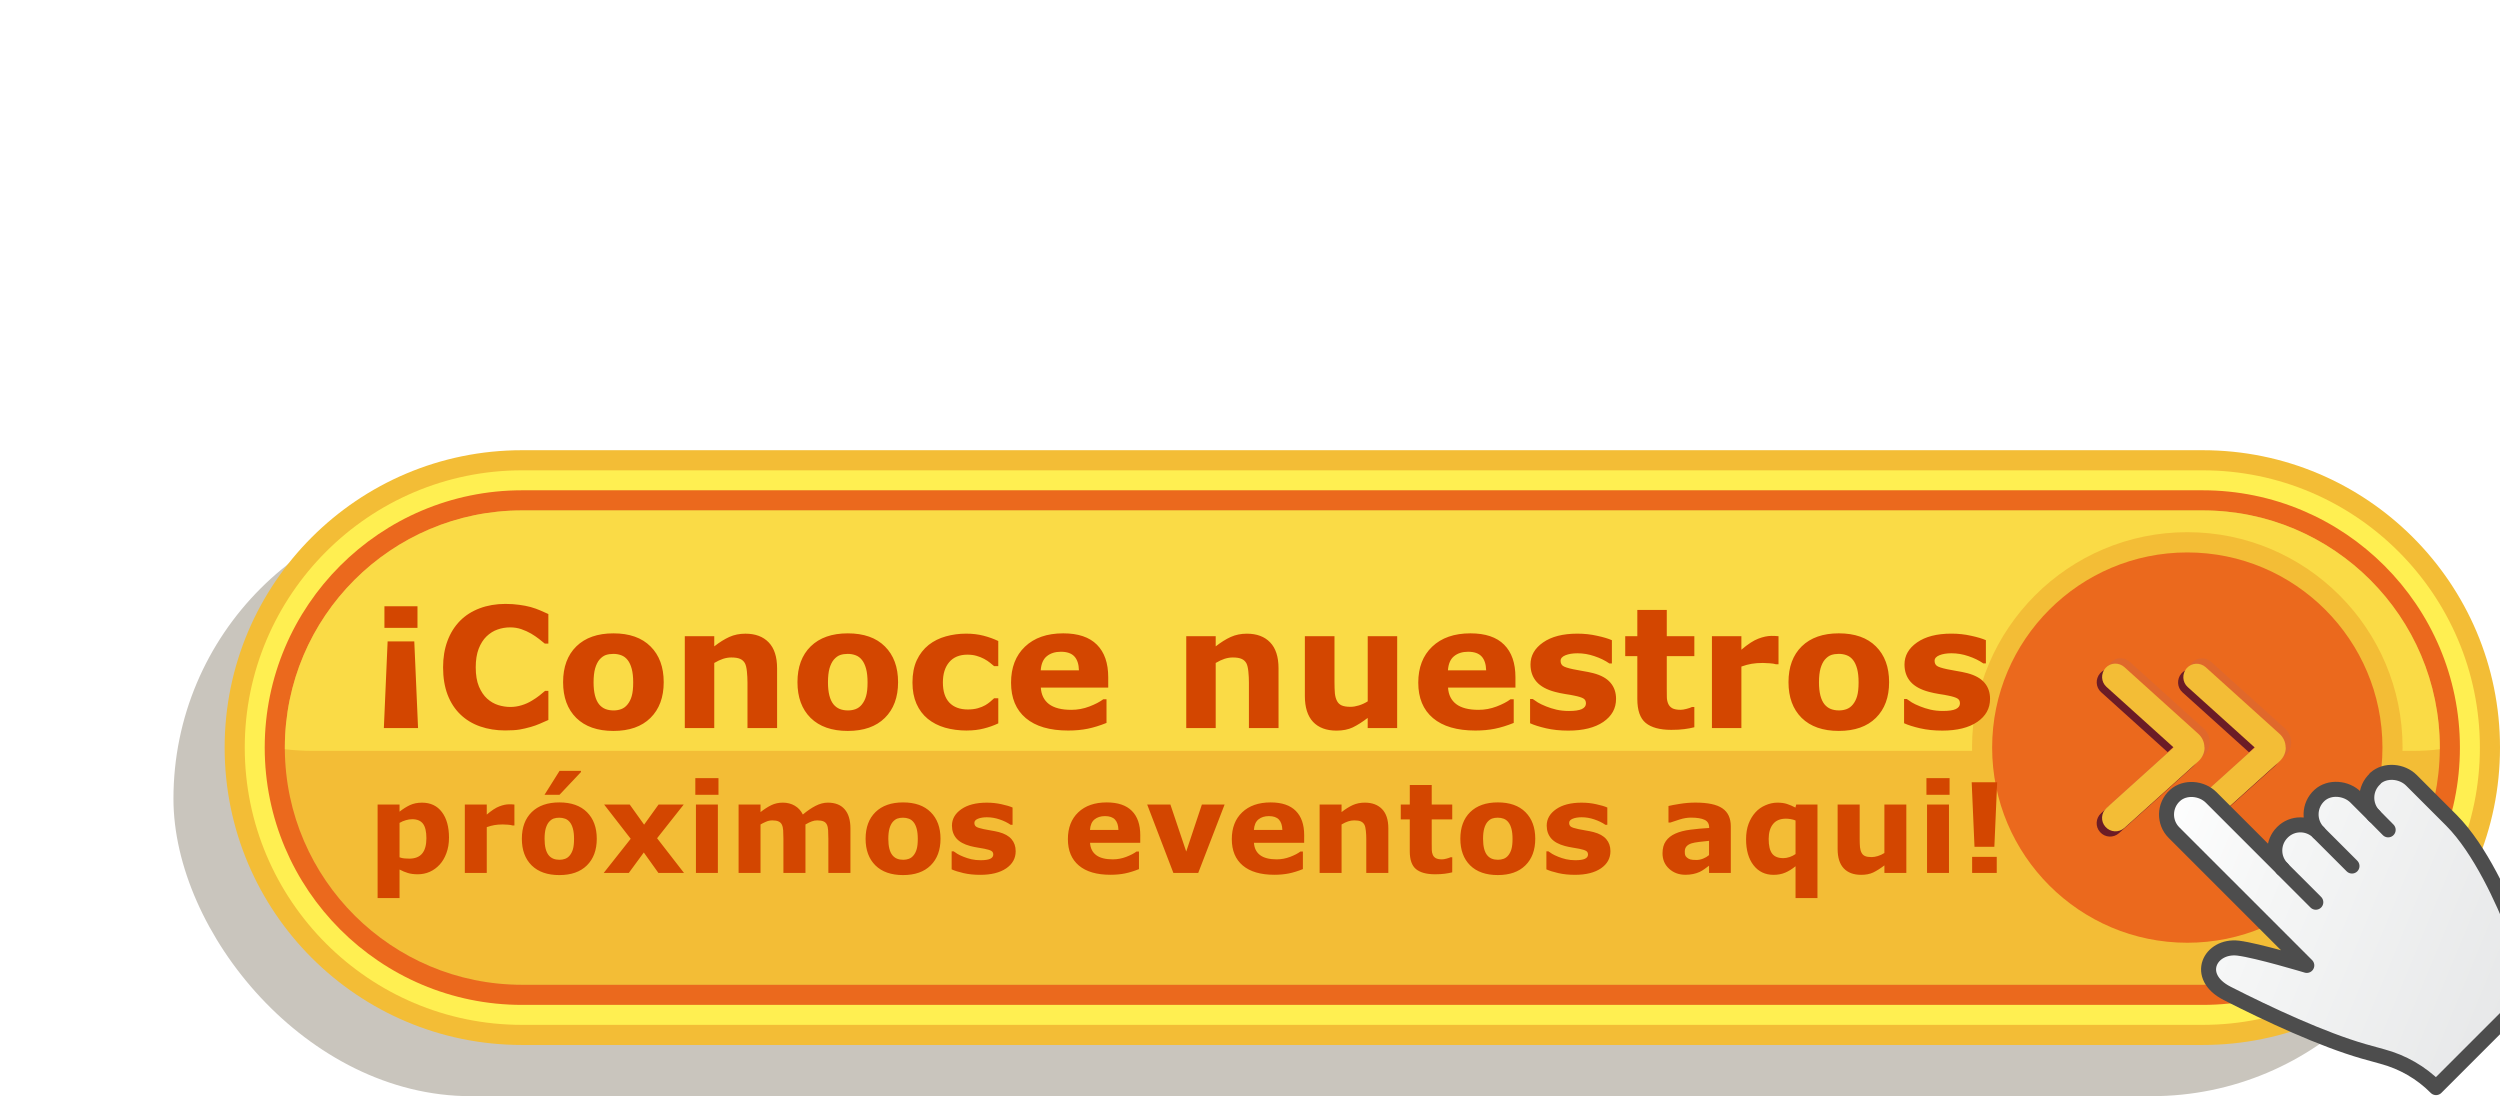 <?xml version="1.0" encoding="UTF-8" standalone="no"?>
<svg
   id="Capa_1"
   data-name="Capa 1"
   version="1.1"
   viewBox="0 0 166.534 73.02"
   width="166.534"
   height="73.02"
   sodipodi:docname="botonfirma.svg"
   xmlns:inkscape="http://www.inkscape.org/namespaces/inkscape"
   xmlns:sodipodi="http://sodipodi.sourceforge.net/DTD/sodipodi-0.dtd"
   xmlns="http://www.w3.org/2000/svg"
   xmlns:svg="http://www.w3.org/2000/svg">
  <sodipodi:namedview
     id="namedview25"
     pagecolor="#ffffff"
     bordercolor="#000000"
     borderopacity="0.25"
     inkscape:showpageshadow="2"
     inkscape:pageopacity="0.0"
     inkscape:pagecheckerboard="0"
     inkscape:deskcolor="#d1d1d1" />
  <defs
     id="defs4">
    <style
       id="style1">
      .cls-1 {
        font-size: 11.16px;
      }

      .cls-2 {
        opacity: .6;
      }

      .cls-2, .cls-3, .cls-4, .cls-5, .cls-6, .cls-7, .cls-8 {
        stroke-width: 0px;
      }

      .cls-2, .cls-5 {
        fill: #ffef51;
      }

      .cls-9 {
        filter: url(#drop-shadow-1);
      }

      .cls-10 {
        fill: none;
      }

      .cls-10, .cls-11 {
        stroke: #4d4d4d;
        stroke-linecap: round;
        stroke-linejoin: round;
      }

      .cls-3 {
        fill: #f3bd36;
      }

      .cls-4 {
        fill: #eb691d;
      }

      .cls-11 {
        fill: url(#linear-gradient);
      }

      .cls-12 {
        font-size: 8.31px;
      }

      .cls-13 {
        font-size: 9.82px;
      }

      .cls-14 {
        fill: #d34600;
        font-family: Montserrat-ExtraBold, Montserrat;
        font-weight: 700;
      }

      .cls-6 {
        fill: #c9c5bd;
      }

      .cls-7 {
        fill: #e0682b;
      }

      .cls-8 {
        fill: #6b1c26;
      }
    </style>
    <filter
       id="drop-shadow-1"
       filterUnits="userSpaceOnUse">
      <feOffset
         dx="0"
         dy="0"
         id="feOffset1" />
      <feGaussianBlur
         result="blur"
         stdDeviation="2"
         id="feGaussianBlur1" />
      <feFlood
         flood-color="#000"
         flood-opacity=".2"
         id="feFlood1" />
      <feComposite
         in2="blur"
         operator="in"
         id="feComposite1" />
      <feComposite
         in="SourceGraphic"
         id="feComposite2" />
    </filter>
    <linearGradient
       id="linear-gradient"
       x1="-113.64"
       y1="163.08"
       x2="-102.74"
       y2="189.33"
       gradientTransform="rotate(-45,-120.353,-198.768)"
       gradientUnits="userSpaceOnUse">
      <stop
         offset="0"
         stop-color="#fff"
         id="stop2" />
      <stop
         offset=".33"
         stop-color="#f5f6f6"
         id="stop3" />
      <stop
         offset="1"
         stop-color="#e6e7e8"
         id="stop4" />
    </linearGradient>
  </defs>
  <g
     id="g20"
     transform="translate(2.534,2.1)">
    <rect
       class="cls-6"
       x="9.02"
       y="31.3"
       width="151.57"
       height="39.62"
       rx="19.81"
       ry="19.81"
       id="rect4" />
    <g
       id="g19">
      <path
         class="cls-3"
         d="M 144.19,67.51 H 32.24 C 21.3,67.51 12.43,58.64 12.43,47.7 v 0 c 0,-10.94 8.87,-19.81 19.81,-19.81 h 111.95 c 10.94,0 19.81,8.87 19.81,19.81 v 0 c 0,10.94 -8.87,19.81 -19.81,19.81 z"
         id="path4" />
      <path
         class="cls-5"
         d="m 32.24,66.17 c -10.19,0 -18.47,-8.29 -18.47,-18.47 0,-10.18 8.29,-18.47 18.47,-18.47 h 111.95 c 10.19,0 18.47,8.29 18.47,18.47 0,10.18 -8.29,18.47 -18.47,18.47 z"
         id="path5" />
      <path
         class="cls-4"
         d="m 32.24,64.84 c -9.45,0 -17.14,-7.69 -17.14,-17.14 0,-9.45 7.69,-17.14 17.14,-17.14 h 111.95 c 9.45,0 17.14,7.69 17.14,17.14 0,9.45 -7.69,17.14 -17.14,17.14 z"
         id="path6" />
      <path
         class="cls-7"
         d="m 32.24,63.5 c -8.71,0 -15.8,-7.09 -15.8,-15.8 0,-8.71 7.09,-15.8 15.8,-15.8 h 111.95 c 8.71,0 15.8,7.09 15.8,15.8 0,8.71 -7.09,15.8 -15.8,15.8 z"
         id="path7" />
      <path
         class="cls-3"
         d="m 159.99,47.7 v 0.11 c -0.06,8.66 -7.12,15.69 -15.8,15.69 H 32.24 C 23.56,63.5 16.5,56.47 16.44,47.81 V 47.7 c 0,-8.71 7.09,-15.8 15.8,-15.8 h 111.95 c 8.72,0 15.8,7.09 15.8,15.8 z"
         id="path8" />
      <path
         class="cls-2"
         d="m 159.99,47.7 v 0.11 c -0.61,0.08 -1.24,0.11 -1.88,0.11 H 18.32 c -0.64,0 -1.26,-0.04 -1.88,-0.11 V 47.7 c 0,-8.71 7.09,-15.8 15.8,-15.8 h 111.95 c 8.72,0 15.8,7.09 15.8,15.8 z"
         id="path9" />
      <path
         class="cls-3"
         d="m 143.17,62.03 c -7.91,0 -14.34,-6.43 -14.34,-14.34 0,-7.91 6.43,-14.34 14.34,-14.34 7.91,0 14.34,6.43 14.34,14.34 0,7.91 -6.43,14.34 -14.34,14.34 z"
         id="path10" />
      <path
         class="cls-4"
         d="m 143.17,60.7 c -7.17,0 -13,-5.83 -13,-13 0,-7.17 5.83,-13 13,-13 7.17,0 13,5.83 13,13 0,7.17 -5.83,13 -13,13 z"
         id="path11" />
      <g
         id="g18">
        <g
           id="g13">
          <path
             class="cls-8"
             d="m 149.38,48.05 c 0,0.34 -0.15,0.67 -0.41,0.91 l -4.93,4.44 c -0.37,0.33 -0.93,0.3 -1.26,-0.06 -0.33,-0.36 -0.3,-0.93 0.07,-1.26 l 4.47,-4.03 -4.47,-4.03 c -0.37,-0.33 -0.39,-0.89 -0.07,-1.26 0.33,-0.37 0.89,-0.39 1.26,-0.07 l 4.92,4.44 c 0.26,0.23 0.41,0.56 0.41,0.91 z"
             id="path12" />
          <path
             class="cls-8"
             d="m 143.96,48.05 c 0,0.34 -0.15,0.67 -0.41,0.91 l -4.93,4.44 c -0.37,0.33 -0.93,0.3 -1.26,-0.07 -0.33,-0.36 -0.3,-0.93 0.07,-1.26 l 4.47,-4.03 -4.47,-4.03 c -0.37,-0.33 -0.39,-0.89 -0.07,-1.26 0.33,-0.37 0.89,-0.39 1.26,-0.06 l 4.92,4.44 c 0.26,0.23 0.41,0.56 0.41,0.91 z"
             id="path13" />
        </g>
        <g
           id="g15">
          <path
             class="cls-7"
             d="m 150.09,47.34 c 0,0.34 -0.15,0.67 -0.41,0.91 l -4.93,4.44 c -0.37,0.33 -0.93,0.3 -1.26,-0.06 -0.33,-0.36 -0.3,-0.93 0.07,-1.26 l 4.47,-4.03 -4.47,-4.03 c -0.37,-0.33 -0.39,-0.89 -0.07,-1.26 0.33,-0.37 0.89,-0.39 1.26,-0.07 l 4.92,4.44 c 0.26,0.23 0.41,0.56 0.41,0.91 z"
             id="path14" />
          <path
             class="cls-7"
             d="m 144.67,47.34 c 0,0.34 -0.15,0.67 -0.41,0.91 l -4.93,4.44 c -0.37,0.33 -0.93,0.3 -1.26,-0.07 -0.33,-0.36 -0.3,-0.93 0.07,-1.26 l 4.47,-4.03 -4.47,-4.03 c -0.37,-0.33 -0.39,-0.89 -0.07,-1.26 0.33,-0.37 0.89,-0.39 1.26,-0.06 l 4.92,4.44 c 0.26,0.23 0.41,0.56 0.41,0.91 z"
             id="path15" />
        </g>
        <g
           id="g17">
          <path
             class="cls-3"
             d="m 149.73,47.7 c 0,0.34 -0.15,0.67 -0.41,0.91 l -4.93,4.44 c -0.37,0.33 -0.93,0.3 -1.26,-0.06 -0.33,-0.36 -0.3,-0.93 0.07,-1.26 l 4.47,-4.03 -4.47,-4.03 c -0.37,-0.33 -0.39,-0.89 -0.07,-1.26 0.33,-0.37 0.89,-0.39 1.26,-0.07 l 4.92,4.44 c 0.26,0.23 0.41,0.56 0.41,0.91 z"
             id="path16" />
          <path
             class="cls-3"
             d="m 144.32,47.7 c 0,0.34 -0.15,0.67 -0.41,0.91 l -4.93,4.44 c -0.37,0.33 -0.93,0.3 -1.26,-0.07 -0.33,-0.36 -0.3,-0.93 0.07,-1.26 l 4.47,-4.03 -4.47,-4.03 c -0.37,-0.33 -0.39,-0.89 -0.07,-1.26 0.33,-0.37 0.89,-0.39 1.26,-0.06 l 4.92,4.44 c 0.26,0.23 0.41,0.56 0.41,0.91 z"
             id="path17" />
        </g>
      </g>
    </g>
  </g>
  <g
     id="text23"
     class="cls-14"
     style="font-weight:700;font-family:Montserrat-ExtraBold, Montserrat;fill:#d34600"
     transform="translate(24.464,48.5)"
     aria-label="¡Conoce nuestrospróximos eventos aqui!">
    <path
       style="font-size:11.16px"
       d="M 3.346,-6.675 H 1.144 V -8.114 H 3.346 Z M 3.384,0 H 1.106 l 0.251,-5.776 h 1.776 z m 5.809,0.158 q -0.905,0 -1.673,-0.267 Q 6.757,-0.376 6.207,-0.905 5.656,-1.433 5.351,-2.223 q -0.3,-0.79 -0.3,-1.825 0,-0.965 0.289,-1.749 0.289,-0.785 0.839,-1.346 0.529,-0.539 1.308,-0.834 0.785,-0.294 1.711,-0.294 0.512,0 0.921,0.06 0.414,0.054 0.763,0.147 0.365,0.104 0.659,0.234 0.3,0.125 0.523,0.234 v 1.967 H 11.825 Q 11.672,-5.76 11.438,-5.94 11.209,-6.119 10.915,-6.294 10.615,-6.468 10.266,-6.588 9.918,-6.708 9.52,-6.708 q -0.441,0 -0.839,0.142 -0.398,0.136 -0.736,0.458 -0.322,0.311 -0.523,0.823 -0.196,0.512 -0.196,1.242 0,0.763 0.213,1.275 0.218,0.512 0.545,0.806 0.332,0.3 0.741,0.43 0.409,0.125 0.806,0.125 0.381,0 0.752,-0.114 0.376,-0.114 0.692,-0.311 0.267,-0.158 0.496,-0.338 0.229,-0.18 0.376,-0.311 h 0.218 v 1.94 q -0.305,0.136 -0.583,0.256 -0.278,0.12 -0.583,0.207 -0.398,0.114 -0.747,0.174 -0.349,0.06 -0.959,0.06 z M 19.748,-3.057 q 0,1.509 -0.883,2.381 -0.877,0.866 -2.468,0.866 -1.591,0 -2.474,-0.866 -0.877,-0.872 -0.877,-2.381 0,-1.52 0.883,-2.387 0.888,-0.866 2.468,-0.866 1.602,0 2.474,0.872 0.877,0.872 0.877,2.381 z m -2.414,1.488 q 0.191,-0.234 0.283,-0.561 0.098,-0.332 0.098,-0.915 0,-0.539 -0.098,-0.905 -0.098,-0.365 -0.272,-0.583 -0.174,-0.223 -0.42,-0.316 -0.245,-0.093 -0.529,-0.093 -0.283,0 -0.507,0.076 -0.218,0.076 -0.42,0.305 -0.18,0.213 -0.289,0.583 -0.104,0.371 -0.104,0.932 0,0.501 0.093,0.872 0.093,0.365 0.272,0.589 0.174,0.213 0.414,0.311 0.245,0.098 0.556,0.098 0.267,0 0.507,-0.087 0.245,-0.093 0.414,-0.305 z M 27.301,0 h -1.973 v -3.035 q 0,-0.371 -0.038,-0.736 -0.038,-0.371 -0.131,-0.545 -0.109,-0.202 -0.322,-0.294 -0.207,-0.093 -0.583,-0.093 -0.267,0 -0.545,0.087 -0.272,0.087 -0.594,0.278 V 0 h -1.962 v -6.119 h 1.962 v 0.676 q 0.523,-0.409 1.003,-0.627 0.485,-0.218 1.073,-0.218 0.992,0 1.548,0.578 0.561,0.578 0.561,1.727 z m 8.059,-3.057 q 0,1.509 -0.883,2.381 -0.877,0.866 -2.468,0.866 -1.591,0 -2.474,-0.866 -0.877,-0.872 -0.877,-2.381 0,-1.52 0.883,-2.387 0.888,-0.866 2.468,-0.866 1.602,0 2.474,0.872 0.877,0.872 0.877,2.381 z m -2.414,1.488 q 0.191,-0.234 0.283,-0.561 0.098,-0.332 0.098,-0.915 0,-0.539 -0.098,-0.905 -0.098,-0.365 -0.272,-0.583 -0.174,-0.223 -0.42,-0.316 -0.245,-0.093 -0.529,-0.093 -0.283,0 -0.507,0.076 -0.218,0.076 -0.42,0.305 -0.18,0.213 -0.289,0.583 Q 30.69,-3.607 30.69,-3.046 q 0,0.501 0.093,0.872 0.093,0.365 0.272,0.589 0.174,0.213 0.414,0.311 0.245,0.098 0.556,0.098 0.267,0 0.507,-0.087 0.245,-0.093 0.414,-0.305 z m 7.008,1.733 q -0.801,0 -1.466,-0.191 -0.659,-0.191 -1.15,-0.589 -0.485,-0.398 -0.752,-1.003 -0.267,-0.605 -0.267,-1.417 0,-0.856 0.283,-1.477 0.289,-0.621 0.801,-1.03 0.496,-0.387 1.144,-0.567 0.648,-0.18 1.346,-0.18 0.627,0 1.155,0.136 0.529,0.136 0.986,0.354 v 1.673 h -0.278 q -0.114,-0.098 -0.278,-0.229 -0.158,-0.131 -0.392,-0.256 -0.223,-0.12 -0.49,-0.196 -0.267,-0.082 -0.621,-0.082 -0.785,0 -1.21,0.501 -0.42,0.496 -0.42,1.351 0,0.883 0.43,1.341 0.436,0.458 1.232,0.458 0.371,0 0.665,-0.082 0.3,-0.087 0.496,-0.202 0.185,-0.109 0.327,-0.229 0.142,-0.12 0.262,-0.234 h 0.278 v 1.673 q -0.463,0.218 -0.97,0.343 -0.501,0.131 -1.112,0.131 z m 9.405,-2.861 h -4.49 q 0.044,0.719 0.545,1.101 0.507,0.381 1.488,0.381 0.621,0 1.204,-0.223 0.583,-0.223 0.921,-0.48 h 0.218 v 1.575 q -0.665,0.267 -1.253,0.387 -0.589,0.12 -1.302,0.12 -1.842,0 -2.823,-0.828 -0.981,-0.828 -0.981,-2.36 0,-1.515 0.926,-2.398 0.932,-0.888 2.55,-0.888 1.493,0 2.245,0.757 0.752,0.752 0.752,2.169 z m -1.951,-1.15 q -0.016,-0.616 -0.305,-0.926 -0.289,-0.311 -0.899,-0.311 -0.567,0 -0.932,0.294 -0.365,0.294 -0.409,0.943 z M 60.704,0 h -1.973 v -3.035 q 0,-0.371 -0.038,-0.736 -0.038,-0.371 -0.131,-0.545 -0.109,-0.202 -0.322,-0.294 -0.207,-0.093 -0.583,-0.093 -0.267,0 -0.545,0.087 -0.272,0.087 -0.594,0.278 V 0 h -1.962 v -6.119 h 1.962 v 0.676 q 0.523,-0.409 1.003,-0.627 0.485,-0.218 1.073,-0.218 0.992,0 1.548,0.578 0.561,0.578 0.561,1.727 z m 7.901,0 h -1.962 v -0.676 q -0.545,0.414 -0.997,0.632 -0.452,0.213 -1.079,0.213 -1.014,0 -1.564,-0.583 -0.545,-0.583 -0.545,-1.722 v -3.983 h 1.973 v 3.035 q 0,0.463 0.027,0.774 0.033,0.305 0.142,0.507 0.104,0.202 0.311,0.294 0.213,0.093 0.589,0.093 0.251,0 0.556,-0.093 0.305,-0.093 0.589,-0.272 v -4.338 h 1.962 z m 7.88,-2.697 h -4.49 q 0.044,0.719 0.545,1.101 0.507,0.381 1.488,0.381 0.621,0 1.204,-0.223 0.583,-0.223 0.921,-0.48 h 0.218 v 1.575 q -0.665,0.267 -1.253,0.387 -0.589,0.12 -1.302,0.12 -1.842,0 -2.823,-0.828 -0.981,-0.828 -0.981,-2.36 0,-1.515 0.926,-2.398 0.932,-0.888 2.55,-0.888 1.493,0 2.245,0.757 0.752,0.752 0.752,2.169 z m -1.951,-1.15 q -0.016,-0.616 -0.305,-0.926 -0.289,-0.311 -0.899,-0.311 -0.567,0 -0.932,0.294 -0.365,0.294 -0.409,0.943 z m 8.653,1.907 q 0,0.948 -0.85,1.531 -0.85,0.578 -2.327,0.578 -0.817,0 -1.482,-0.153 -0.665,-0.153 -1.068,-0.338 v -1.613 h 0.18 q 0.147,0.104 0.338,0.229 0.196,0.12 0.55,0.262 0.305,0.125 0.692,0.218 0.387,0.087 0.828,0.087 0.578,0 0.856,-0.125 0.278,-0.131 0.278,-0.381 0,-0.223 -0.163,-0.322 -0.163,-0.104 -0.621,-0.196 -0.218,-0.049 -0.594,-0.104 -0.371,-0.06 -0.676,-0.142 -0.834,-0.218 -1.237,-0.676 -0.403,-0.463 -0.403,-1.15 0,-0.883 0.834,-1.466 0.839,-0.589 2.289,-0.589 0.687,0 1.313,0.142 0.632,0.136 0.986,0.294 v 1.548 h -0.169 q -0.436,-0.3 -0.997,-0.485 -0.556,-0.191 -1.128,-0.191 -0.474,0 -0.801,0.131 -0.322,0.131 -0.322,0.371 0,0.218 0.147,0.332 0.147,0.114 0.692,0.229 0.3,0.06 0.643,0.12 0.349,0.054 0.698,0.142 0.774,0.202 1.144,0.638 0.371,0.43 0.371,1.079 z m 5.215,1.885 q -0.316,0.082 -0.67,0.125 -0.354,0.049 -0.866,0.049 -1.144,0 -1.706,-0.463 -0.556,-0.463 -0.556,-1.586 v -2.861 h -0.806 v -1.33 h 0.806 v -1.749 h 1.962 v 1.749 h 1.836 v 1.33 h -1.836 v 2.169 q 0,0.322 0.005,0.561 0.005,0.24 0.087,0.43 0.076,0.191 0.267,0.305 0.196,0.109 0.567,0.109 0.153,0 0.398,-0.065 0.251,-0.065 0.349,-0.12 h 0.163 z m 5.607,-4.196 h -0.174 q -0.125,-0.044 -0.403,-0.065 -0.278,-0.022 -0.463,-0.022 -0.42,0 -0.741,0.054 -0.322,0.054 -0.692,0.185 V 0 h -1.962 v -6.119 h 1.962 v 0.899 q 0.648,-0.556 1.128,-0.736 0.48,-0.185 0.883,-0.185 0.104,0 0.234,0.005 0.131,0.005 0.229,0.016 z m 7.367,1.193 q 0,1.509 -0.883,2.381 -0.877,0.866 -2.468,0.866 -1.591,0 -2.474,-0.866 -0.877,-0.872 -0.877,-2.381 0,-1.52 0.883,-2.387 0.888,-0.866 2.468,-0.866 1.602,0 2.474,0.872 0.877,0.872 0.877,2.381 z m -2.414,1.488 q 0.191,-0.234 0.283,-0.561 0.098,-0.332 0.098,-0.915 0,-0.539 -0.098,-0.905 -0.098,-0.365 -0.272,-0.583 -0.174,-0.223 -0.42,-0.316 -0.245,-0.093 -0.529,-0.093 -0.283,0 -0.507,0.076 -0.218,0.076 -0.42,0.305 -0.18,0.213 -0.289,0.583 -0.104,0.371 -0.104,0.932 0,0.501 0.093,0.872 0.093,0.365 0.272,0.589 0.174,0.213 0.414,0.311 0.245,0.098 0.556,0.098 0.267,0 0.507,-0.087 0.245,-0.093 0.414,-0.305 z m 9.138,-0.371 q 0,0.948 -0.85,1.531 -0.85,0.578 -2.327,0.578 -0.817,0 -1.482,-0.153 -0.665,-0.153 -1.068,-0.338 v -1.613 h 0.18 q 0.147,0.104 0.338,0.229 0.196,0.12 0.55,0.262 0.305,0.125 0.692,0.218 0.387,0.087 0.828,0.087 0.578,0 0.856,-0.125 0.278,-0.131 0.278,-0.381 0,-0.223 -0.163,-0.322 -0.163,-0.104 -0.621,-0.196 -0.218,-0.049 -0.594,-0.104 -0.371,-0.06 -0.676,-0.142 -0.834,-0.218 -1.237,-0.676 -0.403,-0.463 -0.403,-1.15 0,-0.883 0.834,-1.466 0.839,-0.589 2.289,-0.589 0.687,0 1.313,0.142 0.632,0.136 0.986,0.294 v 1.548 h -0.169 q -0.436,-0.3 -0.997,-0.485 -0.556,-0.191 -1.128,-0.191 -0.474,0 -0.801,0.131 -0.322,0.131 -0.322,0.371 0,0.218 0.147,0.332 0.147,0.114 0.692,0.229 0.3,0.06 0.643,0.12 0.349,0.054 0.698,0.142 0.774,0.202 1.144,0.638 0.371,0.43 0.371,1.079 z"
       id="path26" />
    <path
       style="font-size:8.31px"
       d="m 5.445,7.309 q 0,0.564 -0.174,1.027 Q 5.1,8.798 4.82,9.098 4.528,9.415 4.159,9.577 3.79,9.739 3.368,9.739 q -0.39,0 -0.661,-0.085 Q 2.435,9.573 2.151,9.423 v 1.899 H 0.69 V 5.093 H 2.151 V 5.568 Q 2.487,5.3 2.836,5.134 3.189,4.968 3.648,4.968 q 0.852,0 1.323,0.625 0.475,0.625 0.475,1.716 z m -1.505,0.028 q 0,-0.665 -0.227,-0.966 -0.227,-0.3 -0.718,-0.3 -0.207,0 -0.426,0.065 -0.219,0.061 -0.418,0.179 v 2.293 q 0.146,0.057 0.312,0.073 0.166,0.016 0.329,0.016 0.58,0 0.864,-0.337 Q 3.94,8.019 3.94,7.337 Z M 9.803,6.485 H 9.673 q -0.093,-0.032 -0.3,-0.049 -0.207,-0.016 -0.345,-0.016 -0.312,0 -0.552,0.041 -0.239,0.041 -0.515,0.138 V 9.65 H 6.5 V 5.093 h 1.461 v 0.67 q 0.483,-0.414 0.84,-0.548 0.357,-0.138 0.657,-0.138 0.077,0 0.174,0.004 0.097,0.004 0.17,0.012 z m 5.486,0.889 q 0,1.124 -0.657,1.773 -0.653,0.645 -1.838,0.645 -1.185,0 -1.842,-0.645 -0.653,-0.649 -0.653,-1.773 0,-1.132 0.657,-1.777 0.661,-0.645 1.838,-0.645 1.193,0 1.842,0.649 0.653,0.649 0.653,1.773 z m -1.798,1.108 q 0.142,-0.174 0.211,-0.418 0.073,-0.248 0.073,-0.682 0,-0.402 -0.073,-0.674 -0.073,-0.272 -0.203,-0.434 -0.13,-0.166 -0.312,-0.235 -0.183,-0.069 -0.394,-0.069 -0.211,0 -0.377,0.057 -0.162,0.057 -0.312,0.227 -0.134,0.158 -0.215,0.434 -0.077,0.276 -0.077,0.694 0,0.373 0.069,0.649 0.069,0.272 0.203,0.438 0.13,0.158 0.308,0.231 0.183,0.073 0.414,0.073 0.199,0 0.377,-0.065 0.183,-0.069 0.308,-0.227 z m 0.743,-5.632 v 0.081 L 12.806,4.444 H 11.808 L 12.81,2.849 Z M 21.1,9.65 H 19.395 L 18.422,8.287 17.423,9.65 h -1.672 l 1.798,-2.276 -1.769,-2.28 h 1.704 l 0.958,1.339 0.962,-1.339 h 1.676 l -1.773,2.244 z m 2.256,0 H 21.895 V 5.093 h 1.461 z m 0.041,-5.206 H 21.854 V 3.336 h 1.542 z M 29.191,6.42 V 9.65 H 27.722 V 7.374 q 0,-0.333 -0.016,-0.564 -0.016,-0.235 -0.089,-0.381 -0.073,-0.146 -0.223,-0.211 -0.146,-0.069 -0.414,-0.069 -0.215,0 -0.418,0.089 -0.203,0.085 -0.365,0.183 v 3.23 h -1.461 V 5.093 h 1.461 v 0.503 q 0.377,-0.296 0.722,-0.463 0.345,-0.166 0.763,-0.166 0.45,0 0.795,0.203 0.345,0.199 0.54,0.588 0.438,-0.369 0.852,-0.58 0.414,-0.211 0.812,-0.211 0.738,0 1.12,0.442 0.385,0.442 0.385,1.274 V 9.65 H 30.716 V 7.374 q 0,-0.337 -0.016,-0.568 -0.012,-0.231 -0.085,-0.377 -0.069,-0.146 -0.219,-0.211 -0.15,-0.069 -0.422,-0.069 -0.183,0 -0.357,0.065 -0.174,0.061 -0.426,0.207 z m 8.996,0.954 q 0,1.124 -0.657,1.773 -0.653,0.645 -1.838,0.645 -1.185,0 -1.842,-0.645 -0.653,-0.649 -0.653,-1.773 0,-1.132 0.657,-1.777 0.661,-0.645 1.838,-0.645 1.193,0 1.842,0.649 0.653,0.649 0.653,1.773 z m -1.798,1.108 q 0.142,-0.174 0.211,-0.418 0.073,-0.248 0.073,-0.682 0,-0.402 -0.073,-0.674 -0.073,-0.272 -0.203,-0.434 -0.13,-0.166 -0.312,-0.235 -0.183,-0.069 -0.394,-0.069 -0.211,0 -0.377,0.057 -0.162,0.057 -0.312,0.227 -0.134,0.158 -0.215,0.434 -0.077,0.276 -0.077,0.694 0,0.373 0.069,0.649 0.069,0.272 0.203,0.438 0.13,0.158 0.308,0.231 0.183,0.073 0.414,0.073 0.199,0 0.377,-0.065 0.183,-0.069 0.308,-0.227 z m 6.805,-0.276 q 0,0.706 -0.633,1.14 -0.633,0.43 -1.733,0.43 -0.609,0 -1.104,-0.114 Q 39.229,9.549 38.929,9.411 V 8.21 h 0.134 q 0.11,0.077 0.252,0.17 0.146,0.089 0.41,0.195 0.227,0.093 0.515,0.162 0.288,0.065 0.617,0.065 0.43,0 0.637,-0.093 0.207,-0.097 0.207,-0.284 0,-0.166 -0.122,-0.239 Q 41.457,8.108 41.116,8.039 40.954,8.003 40.674,7.962 40.398,7.917 40.17,7.857 39.55,7.694 39.249,7.353 38.949,7.008 38.949,6.497 q 0,-0.657 0.621,-1.091 0.625,-0.438 1.704,-0.438 0.511,0 0.978,0.105 0.471,0.101 0.734,0.219 v 1.152 h -0.126 q -0.325,-0.223 -0.743,-0.361 -0.414,-0.142 -0.84,-0.142 -0.353,0 -0.596,0.097 -0.239,0.097 -0.239,0.276 0,0.162 0.11,0.248 0.11,0.085 0.515,0.17 0.223,0.045 0.479,0.089 0.26,0.041 0.519,0.105 0.576,0.15 0.852,0.475 0.276,0.321 0.276,0.803 z M 51.491,7.641 h -3.343 q 0.032,0.536 0.406,0.82 0.377,0.284 1.108,0.284 0.463,0 0.897,-0.166 0.434,-0.166 0.686,-0.357 h 0.162 v 1.173 q -0.495,0.199 -0.933,0.288 -0.438,0.089 -0.97,0.089 -1.371,0 -2.102,-0.617 -0.73,-0.617 -0.73,-1.757 0,-1.128 0.69,-1.785 0.694,-0.661 1.899,-0.661 1.112,0 1.672,0.564 0.56,0.56 0.56,1.615 z M 50.039,6.785 Q 50.026,6.327 49.811,6.096 49.596,5.864 49.142,5.864 q -0.422,0 -0.694,0.219 -0.272,0.219 -0.304,0.702 z M 57.111,5.093 55.354,9.65 H 53.699 L 51.954,5.093 h 1.546 l 1.055,3.132 1.043,-3.132 z m 5.299,2.548 h -3.343 q 0.032,0.536 0.406,0.82 0.377,0.284 1.108,0.284 0.463,0 0.897,-0.166 0.434,-0.166 0.686,-0.357 h 0.162 v 1.173 q -0.495,0.199 -0.933,0.288 -0.438,0.089 -0.97,0.089 -1.371,0 -2.102,-0.617 -0.73,-0.617 -0.73,-1.757 0,-1.128 0.69,-1.785 0.694,-0.661 1.899,-0.661 1.112,0 1.672,0.564 0.56,0.56 0.56,1.615 z M 60.958,6.785 Q 60.945,6.327 60.73,6.096 60.515,5.864 60.061,5.864 q -0.422,0 -0.694,0.219 -0.272,0.219 -0.304,0.702 z M 68.018,9.65 H 66.549 V 7.39 q 0,-0.276 -0.028,-0.548 -0.028,-0.276 -0.097,-0.406 -0.081,-0.15 -0.239,-0.219 -0.154,-0.069 -0.434,-0.069 -0.199,0 -0.406,0.065 -0.203,0.065 -0.442,0.207 V 9.65 H 63.441 V 5.093 h 1.461 v 0.503 q 0.39,-0.304 0.747,-0.467 0.361,-0.162 0.799,-0.162 0.738,0 1.152,0.43 0.418,0.43 0.418,1.286 z m 4.256,-0.041 q -0.235,0.061 -0.499,0.093 -0.264,0.037 -0.645,0.037 -0.852,0 -1.27,-0.345 -0.414,-0.345 -0.414,-1.181 V 6.083 H 68.846 V 5.093 h 0.601 V 3.791 h 1.461 v 1.302 h 1.367 v 0.99 h -1.367 v 1.615 q 0,0.239 0.004,0.418 0.004,0.179 0.065,0.321 0.057,0.142 0.199,0.227 0.146,0.081 0.422,0.081 0.114,0 0.296,-0.049 0.187,-0.049 0.26,-0.089 h 0.122 z m 5.531,-2.236 q 0,1.124 -0.657,1.773 -0.653,0.645 -1.838,0.645 -1.185,0 -1.842,-0.645 -0.653,-0.649 -0.653,-1.773 0,-1.132 0.657,-1.777 0.661,-0.645 1.838,-0.645 1.193,0 1.842,0.649 0.653,0.649 0.653,1.773 z M 76.007,8.481 q 0.142,-0.174 0.211,-0.418 0.073,-0.248 0.073,-0.682 0,-0.402 -0.073,-0.674 -0.073,-0.272 -0.203,-0.434 -0.13,-0.166 -0.312,-0.235 -0.183,-0.069 -0.394,-0.069 -0.211,0 -0.377,0.057 -0.162,0.057 -0.312,0.227 -0.134,0.158 -0.215,0.434 -0.077,0.276 -0.077,0.694 0,0.373 0.069,0.649 0.069,0.272 0.203,0.438 0.13,0.158 0.308,0.231 0.183,0.073 0.414,0.073 0.199,0 0.377,-0.065 0.183,-0.069 0.308,-0.227 z M 82.812,8.205 q 0,0.706 -0.633,1.14 -0.633,0.43 -1.733,0.43 -0.609,0 -1.104,-0.114 Q 78.848,9.549 78.547,9.411 V 8.21 h 0.134 q 0.11,0.077 0.252,0.17 0.146,0.089 0.41,0.195 0.227,0.093 0.515,0.162 0.288,0.065 0.617,0.065 0.43,0 0.637,-0.093 0.207,-0.097 0.207,-0.284 0,-0.166 -0.122,-0.239 Q 81.075,8.108 80.734,8.039 80.572,8.003 80.292,7.962 80.016,7.917 79.789,7.857 79.168,7.694 78.868,7.353 78.568,7.008 78.568,6.497 q 0,-0.657 0.621,-1.091 0.625,-0.438 1.704,-0.438 0.511,0 0.978,0.105 0.471,0.101 0.734,0.219 v 1.152 h -0.126 q -0.325,-0.223 -0.743,-0.361 -0.414,-0.142 -0.84,-0.142 -0.353,0 -0.596,0.097 -0.239,0.097 -0.239,0.276 0,0.162 0.11,0.248 0.11,0.085 0.515,0.17 0.223,0.045 0.479,0.089 0.26,0.041 0.519,0.105 0.576,0.15 0.852,0.475 0.276,0.321 0.276,0.803 z m 6.569,0.256 V 7.512 q -0.296,0.024 -0.641,0.069 -0.345,0.041 -0.523,0.097 -0.219,0.069 -0.337,0.203 -0.114,0.13 -0.114,0.345 0,0.142 0.024,0.231 0.024,0.089 0.122,0.17 0.093,0.081 0.223,0.122 0.13,0.037 0.406,0.037 0.219,0 0.442,-0.089 0.227,-0.089 0.398,-0.235 z m 0,0.706 q -0.118,0.089 -0.292,0.215 -0.174,0.126 -0.329,0.199 -0.215,0.097 -0.446,0.142 -0.231,0.049 -0.507,0.049 -0.649,0 -1.087,-0.402 -0.438,-0.402 -0.438,-1.027 0,-0.499 0.223,-0.816 0.223,-0.316 0.633,-0.499 0.406,-0.183 1.006,-0.26 0.601,-0.077 1.246,-0.114 v -0.024 q 0,-0.377 -0.308,-0.519 -0.308,-0.146 -0.909,-0.146 -0.361,0 -0.771,0.13 -0.41,0.126 -0.588,0.195 H 86.679 V 5.191 q 0.231,-0.061 0.751,-0.142 0.523,-0.085 1.047,-0.085 1.246,0 1.798,0.385 0.556,0.381 0.556,1.201 v 3.1 h -1.449 z m 7.223,2.155 H 95.143 V 9.204 q -0.357,0.288 -0.698,0.43 -0.341,0.142 -0.767,0.142 -0.836,0 -1.335,-0.641 -0.495,-0.641 -0.495,-1.729 0,-0.58 0.166,-1.027 0.17,-0.45 0.463,-0.771 0.276,-0.304 0.67,-0.471 0.394,-0.17 0.787,-0.17 0.385,0 0.645,0.089 0.264,0.085 0.556,0.239 l 0.053,-0.203 h 1.416 z M 95.143,8.392 V 6.156 q -0.154,-0.065 -0.325,-0.093 -0.17,-0.028 -0.312,-0.028 -0.576,0 -0.864,0.361 -0.288,0.357 -0.288,0.994 0,0.67 0.231,0.974 0.231,0.3 0.743,0.3 0.199,0 0.422,-0.073 0.223,-0.077 0.394,-0.199 z m 7.381,1.258 h -1.461 V 9.147 q -0.406,0.308 -0.743,0.471 -0.337,0.158 -0.803,0.158 -0.755,0 -1.165,-0.434 Q 97.947,8.907 97.947,8.059 V 5.093 h 1.469 v 2.26 q 0,0.345 0.02,0.576 0.024,0.227 0.105,0.377 0.077,0.15 0.231,0.219 0.158,0.069 0.438,0.069 0.187,0 0.414,-0.069 0.227,-0.069 0.438,-0.203 V 5.093 h 1.461 z m 2.84,0 h -1.461 V 5.093 h 1.461 z m 0.041,-5.206 h -1.542 V 3.336 h 1.542 z m 3.169,-0.836 -0.187,4.301 h -1.323 l -0.187,-4.301 z m -0.028,6.042 h -1.639 v -1.071 h 1.639 z"
       id="path27" />
  </g>
  <g
     class="cls-9"
     id="g25"
     transform="translate(2.534,2.1)">
    <path
       class="cls-11"
       d="m 155.69,49.77 c -0.73,0.66 -0.75,1.79 -0.07,2.47 l -1.23,-1.23 c -0.63,-0.63 -1.75,-0.73 -2.41,-0.13 -0.73,0.66 -0.75,1.79 -0.07,2.47 -0.67,-0.67 -1.75,-0.67 -2.41,0 -0.67,0.67 -0.67,1.75 0,2.41 l -4.74,-4.74 c -0.63,-0.63 -1.75,-0.73 -2.41,-0.13 -0.73,0.66 -0.75,1.79 -0.07,2.47 l 8.85,8.85 c 0,0 -3.28,-0.99 -4.57,-1.15 -1.87,-0.22 -2.95,1.88 -0.74,3.01 2.78,1.42 6.37,3.08 9.08,3.86 0.46,0.13 0.88,0.25 1.26,0.35 1.35,0.36 2.59,1.07 3.58,2.07 v 0 l 7.39,-7.39 -0.36,-0.36 c -0.76,-0.76 -1.36,-1.67 -1.76,-2.68 -0.77,-1.97 -2.32,-5.44 -4.24,-7.37 l -2.67,-2.67 c -0.63,-0.63 -1.75,-0.73 -2.41,-0.13 z"
       id="path23"
       style="fill:url(#linear-gradient)" />
    <line
       class="cls-10"
       x1="149.5"
       y1="55.77"
       x2="151.73"
       y2="58"
       id="line23" />
    <line
       class="cls-10"
       x1="151.91"
       y1="53.36"
       x2="154.14"
       y2="55.59"
       id="line24" />
    <line
       class="cls-10"
       x1="155.58"
       y1="52.2"
       x2="156.55"
       y2="53.18"
       id="line25" />
  </g>
</svg>
